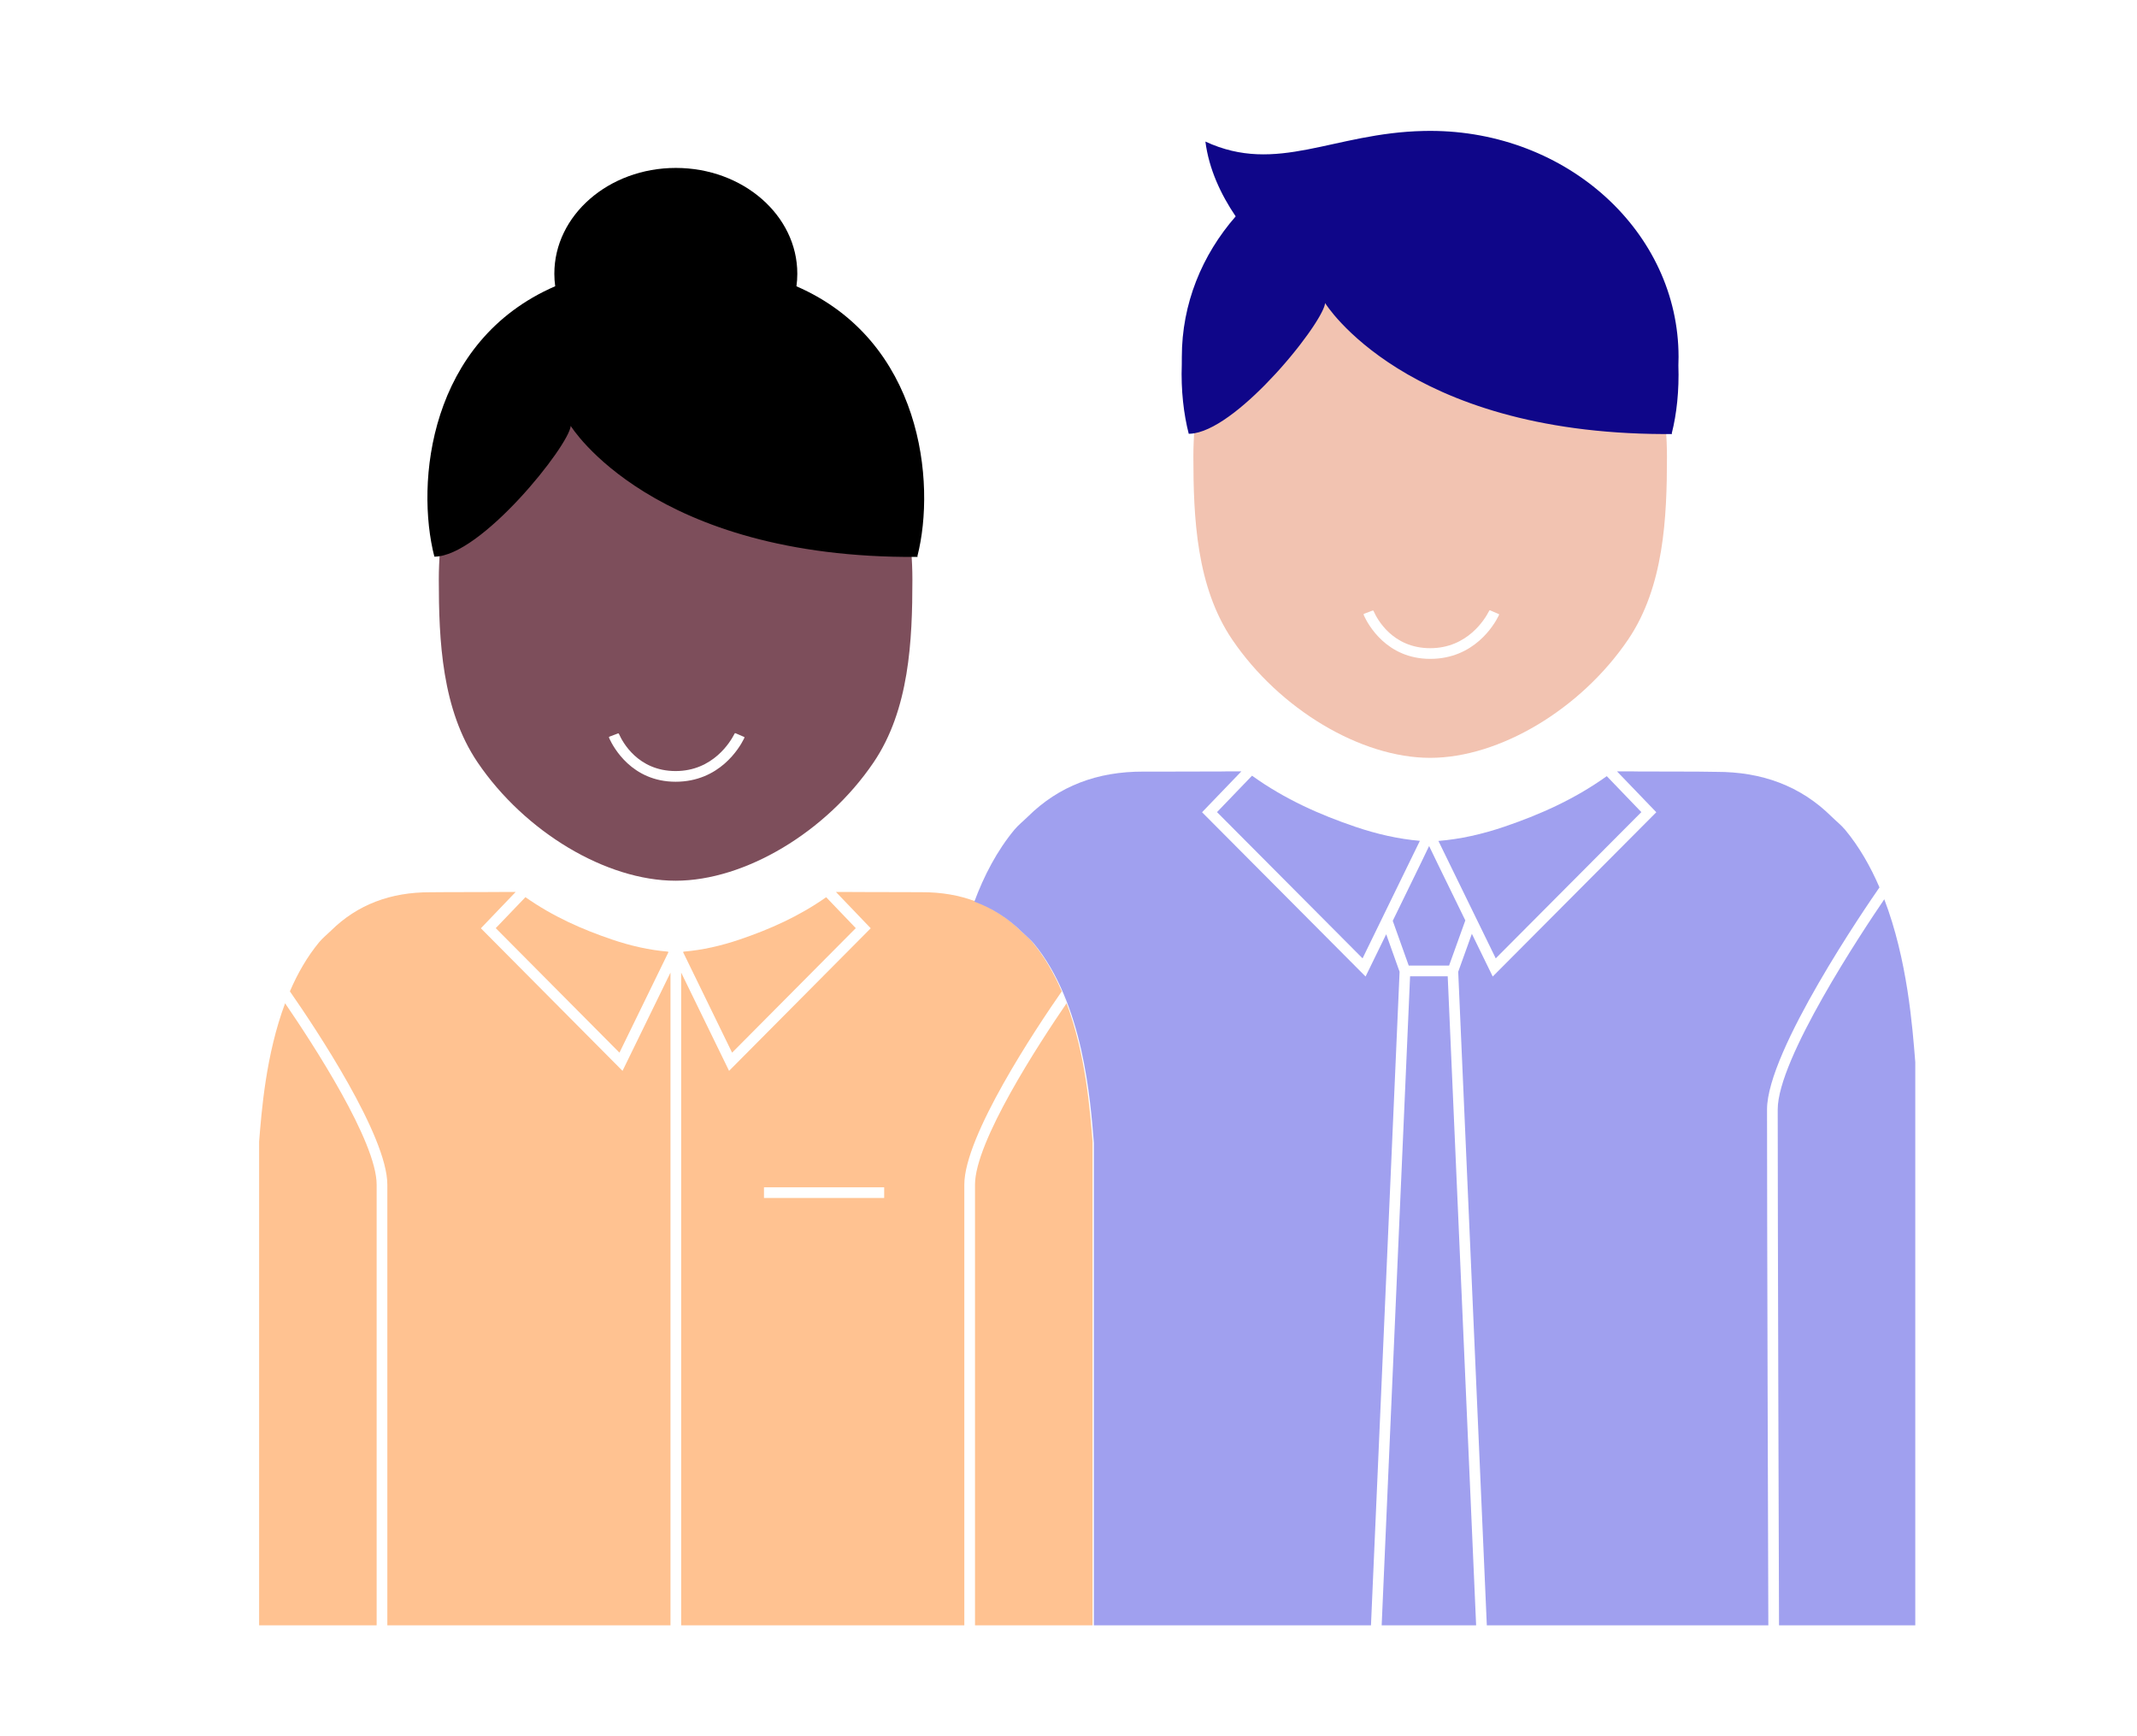 <?xml version="1.0" encoding="utf-8"?>
<!-- Generator: Adobe Illustrator 16.0.0, SVG Export Plug-In . SVG Version: 6.00 Build 0)  -->
<!DOCTYPE svg PUBLIC "-//W3C//DTD SVG 1.1//EN" "http://www.w3.org/Graphics/SVG/1.1/DTD/svg11.dtd">
<svg version="1.1" id="Calque_6" xmlns="http://www.w3.org/2000/svg" xmlns:xlink="http://www.w3.org/1999/xlink" x="0px" y="0px"
	 width="1600px" height="1300px" viewBox="0 0 1600 1300" enable-background="new 0 0 1600 1300" xml:space="preserve">
<path fill="#4545CE" d="M1076.784,302.05"/>
<path fill="#4545CE" d="M1076.784,302.05"/>
<g>
	<g>
		<path fill="#FFC291" d="M640.745,694.949l-22.191-23.163c-20.8,14.638-42.798,24.209-64.691,31.656
			c-14.078,4.788-28.12,7.929-41.811,9.079l-0.664,0.306l36.74,75.36L640.745,694.949z"/>
		<path fill="#FFC291" d="M463.792,788.188l36.74-75.361l-0.682-0.313c-13.66-1.157-27.669-4.293-41.714-9.07
			c-21.91-7.452-43.924-17.033-64.738-31.689l-22.223,23.196L463.792,788.188z"/>
		<path fill="#FFC291" d="M794.955,742.286c-5.71-13.294-12.903-25.938-22.023-36.937c-2.45-2.956-5.996-5.785-8.725-8.484
			c-19.864-19.644-44.739-28.896-74.124-28.824c-1.894,0.004-9.74-0.039-11.825-0.039c-0.058,0.043,0.058-0.043,0,0l-38.24-0.09
			c-1.462-0.045-2.933-0.072-4.417-0.068c-1.499,0.003-6.613,0.021-9.719,0.028l26.038,27.179l-106.05,106.762L510,728.235V1217h212
			V887C722,850.5,775.561,770.174,794.955,742.286z M662,893v4h-90v-4v-4h90V893z"/>
		<path fill="#FFC291" d="M818,854.809c-1.848-22.62-4.957-64.874-19.458-103.588C777.594,781.803,730,854.825,730,887v330h88
			V854.809z"/>
		<path fill="#FFC291" d="M213.458,751.221c-14.501,38.714-17.61,80.968-19.458,103.588V1217h88V887
			C282,854.825,234.407,781.803,213.458,751.221z"/>
		<path fill="#FFC291" d="M360.04,695.051l26.038-27.179c-3.11-0.008-8.187-0.025-9.679-0.028c-1.485-0.004-2.956,0.023-4.417,0.068
			l-38.241,0.09c-0.057-0.043,0.058,0.043,0,0c-2.085,0-9.847,0.086-11.741,0.082c-29.386-0.071-54.343,9.138-74.207,28.781
			c-2.728,2.699-6.274,5.528-8.724,8.484c-9.12,10.999-16.314,23.642-22.023,36.937C236.438,770.173,290,850.499,290,887v330h212
			V728.234l-35.91,73.578L360.04,695.051z"/>
	</g>
</g>
<g>
	<g>
		<path fill="#A0A0EF" d="M869.782,577.754L869.782,577.754C869.814,577.779,869.799,577.767,869.782,577.754z"/>
		<path fill="#A0A0EF" d="M1271.109,577.754L1271.109,577.754C1271.092,577.767,1271.076,577.779,1271.109,577.754z"/>
		<path fill="#A0A0EF" d="M1228.903,608.076l-25.896-26.926c-24.654,17.633-50.798,29.041-76.809,37.888
			c-16.581,5.64-33.12,9.316-49.236,10.62l42.917,87.914L1228.903,608.076z"/>
		<path fill="#A0A0EF" d="M1410.789,673.343C1394.41,697.36,1331,792.804,1331,830.667c0,86.759,0.84,343.769,0.98,386.333H1434
			V795.362C1431.877,768.749,1428.153,718.805,1410.789,673.343z"/>
		<path fill="#A0A0EF" d="M1037.865,699.522l-15.437,31.656L900.001,608.173l29.404-30.574c-3.597-0.01-8.396-0.026-9.932-0.029
			c-1.729-0.004-3.442,0.027-5.146,0.08l-44.546,0.104c0.017,0.013,0.032,0.025-0.001,0c-2.429,0-11.698,0-13.905-0.004
			c-34.229-0.083-63.073,10.744-86.213,33.626c-3.179,3.145-7.31,6.44-10.164,9.883c-13.079,15.774-22.761,34.45-29.995,53.873
			c13.256,4.785,25.182,12.328,35.703,22.732c2.729,2.699,6.274,5.528,8.725,8.484C811.16,751.248,816.363,823.525,819,855.809V1217
			h1h206.464l21.424-489.394L1037.865,699.522z"/>
		<path fill="#A0A0EF" d="M869.781,577.754L869.781,577.754C869.766,577.741,869.748,577.729,869.781,577.754z"/>
		<polygon fill="#A0A0EF" points="1054.737,723 1070,723 1084.938,723 1097.109,689.164 1076.423,646.788 1069.992,633.459 
			1063.563,646.823 1042.77,689.465 		"/>
		<path fill="#A0A0EF" d="M1271.109,577.754L1271.109,577.754C1271.143,577.729,1271.126,577.741,1271.109,577.754z"/>
		<path fill="#A0A0EF" d="M1407.188,664.45c-6.672-15.546-15.082-30.333-25.743-43.19c-2.854-3.443-7.013-6.739-10.19-9.883
			c-23.141-22.882-52.024-33.522-86.254-33.439c-2.206,0.004-11.462-0.184-13.891-0.184c-0.033,0.025-0.018,0.013,0,0l-44.547-0.104
			c-1.703-0.052-3.417-0.084-5.146-0.08c-1.65,0.003-7.076,0.022-10.722,0.031l29.402,30.572L1117.62,731.179l-15.615-31.988
			l-10.225,28.421L1113.204,1217h210.776c-0.142-42.646-0.98-299.58-0.98-386.333C1323,786.854,1397.748,678.018,1407.188,664.45z"
			/>
		<polygon fill="#A0A0EF" points="1070,731 1055.746,731 1034.472,1217 1065,1217 1066,1217 1074,1217 1075,1217 1105.196,1217 
			1083.922,731 		"/>
		<path fill="#A0A0EF" d="M1020.169,717.571l42.906-87.986c-15.848-1.362-32.096-5.006-48.386-10.547
			c-26.174-8.903-52.48-20.406-77.273-38.229l-26.222,27.267L1020.169,717.571z"/>
		<path fill="#A0A0EF" d="M794.797,741.92l3.749,9.295C797.598,748.513,795.889,744.626,794.797,741.92z"/>
		<path fill="#A0A0EF" d="M798.67,752.079l0.143-0.204l-0.267-0.66c0.001,0.002,0.002,0.004,0.002,0.006
			C798.621,751.426,798.67,752.079,798.67,752.079z"/>
	</g>
</g>
<path fill="#7D4E5B" d="M505.828,218.715c-97.758,0-177.29,96.571-177.29,215.272c0,45.502,2.249,97.361,29.105,136.933
	c35.373,52.116,96.306,88.519,148.184,88.519c51.875,0,112.811-36.399,148.185-88.519c26.857-39.572,29.109-91.431,29.109-136.933
	C683.122,315.286,603.589,218.715,505.828,218.715z M556.873,553.406c-3.256,6.483-18.131,31.928-51.043,31.928
	c-32.76,0-46.654-25.971-49.518-32.213c-0.375-0.817-0.354-0.996-0.354-1.204c0-0.229,0.656-0.462,0.656-0.462l5.946-2.245
	c0,0,0.493-0.125,0.611-0.038c0.097,0.072,0.233,0.261,0.481,0.819c2.302,5.171,13.823,27.342,42.177,27.343
	c28.079,0,41.131-22.155,43.838-27.426c0.35-0.682,0.527-0.85,0.55-0.876c0.172-0.188,0.729,0.081,0.729,0.081l5.951,2.565
	c0,0,0.514,0.197,0.508,0.416C557.401,552.255,557.269,552.617,556.873,553.406z"/>
<path fill="#F2C3B1" d="M1070.782,126.715c-97.758,0-177.29,96.571-177.29,215.272c0,45.502,2.249,97.361,29.105,136.933
	c35.372,52.116,96.306,88.519,148.185,88.519c51.875,0,112.811-36.399,148.185-88.519c26.857-39.572,29.109-91.431,29.109-136.933
	C1248.076,223.286,1168.544,126.715,1070.782,126.715z M1121.873,461.406c-3.256,6.482-18.131,31.928-51.043,31.928
	c-32.76,0-46.654-25.971-49.518-32.213c-0.375-0.817-0.354-0.996-0.354-1.205c0-0.229,0.655-0.462,0.655-0.462l5.946-2.245
	c0,0,0.493-0.125,0.611-0.037c0.098,0.072,0.232,0.261,0.481,0.818c2.302,5.172,13.823,27.343,42.177,27.344
	c28.078,0,41.131-22.155,43.838-27.427c0.351-0.682,0.527-0.851,0.551-0.876c0.172-0.188,0.729,0.081,0.729,0.081l5.951,2.565
	c0,0,0.514,0.197,0.508,0.416C1122.401,460.255,1122.269,460.617,1121.873,461.406z"/>
<path d="M596.313,214.357c0.42-3.088,0.643-6.23,0.643-9.417c0-43.743-40.723-79.203-90.956-79.203s-90.957,35.46-90.957,79.203
	c0,3.174,0.222,6.303,0.638,9.38c-94.583,41.004-104.658,147.297-90.467,202.474c34.66,0,100.731-82.914,102.094-97.903
	c0,0,60.886,99.473,259.707,98.11c-0.036-0.218-0.076-0.436-0.117-0.654C700.91,361.134,690.321,255.246,596.313,214.357z"/>
<path fill="#0F0689" d="M1256.624,273.579c0.085-2.101,0.133-4.21,0.133-6.329c0-93.475-83.255-169.25-185.955-169.25
	c-1.588,0-3.157,0.022-4.717,0.054c-0.049,0.001-0.099,0.002-0.147,0.003C998.031,99.512,956.228,130.91,902.5,106
	c2.648,20.596,11.498,39.535,22.668,56.012c-25.236,28.892-40.32,65.459-40.32,105.238c-0.02,2.437-0.051,3.562-0.031,5.594
	c-0.712,19.436,1.477,37.457,5.204,51.949c1.377,0,2.808-0.145,4.277-0.397c0.015-0.002,0.03-0.005,0.045-0.007
	c17.43-3.018,40.958-23.056,60.574-44.405c0.008-0.009,0.016-0.017,0.023-0.025c0.582-0.634,1.16-1.269,1.735-1.905
	c0.05-0.055,0.1-0.11,0.149-0.165c0.545-0.603,1.085-1.205,1.622-1.808c0.078-0.088,0.157-0.177,0.236-0.265
	c0.515-0.579,1.025-1.158,1.533-1.738c0.098-0.111,0.194-0.222,0.292-0.333c0.491-0.562,0.979-1.123,1.463-1.684
	c0.111-0.13,0.224-0.259,0.335-0.389c0.467-0.543,0.931-1.084,1.391-1.626c0.126-0.148,0.252-0.296,0.377-0.445
	c0.45-0.531,0.897-1.062,1.34-1.591c0.127-0.151,0.252-0.302,0.378-0.453c0.437-0.524,0.87-1.046,1.3-1.568
	c0.129-0.157,0.257-0.313,0.386-0.47c0.425-0.518,0.847-1.034,1.264-1.549c0.127-0.156,0.251-0.312,0.377-0.467
	c0.413-0.511,0.823-1.021,1.228-1.529c0.126-0.158,0.249-0.314,0.374-0.471c0.405-0.511,0.81-1.02,1.206-1.526
	c0.1-0.127,0.197-0.253,0.297-0.38c0.415-0.532,0.829-1.063,1.235-1.589c0.066-0.086,0.131-0.172,0.197-0.258
	c1.852-2.407,3.6-4.754,5.226-7.017c0.054-0.075,0.11-0.151,0.163-0.225c0.288-0.402,0.567-0.796,0.848-1.192
	c0.151-0.215,0.307-0.432,0.456-0.645c0.244-0.347,0.479-0.687,0.717-1.029c0.177-0.255,0.357-0.513,0.53-0.766
	c0.218-0.316,0.427-0.626,0.639-0.938c0.185-0.271,0.37-0.544,0.55-0.812c0.197-0.293,0.387-0.581,0.578-0.87
	c0.185-0.278,0.369-0.556,0.548-0.829c0.185-0.282,0.362-0.558,0.541-0.835c0.175-0.271,0.35-0.542,0.52-0.808
	c0.17-0.268,0.335-0.531,0.5-0.794c0.169-0.27,0.337-0.539,0.501-0.804c0.154-0.251,0.306-0.499,0.455-0.745
	c0.161-0.266,0.321-0.53,0.477-0.791c0.142-0.239,0.281-0.474,0.418-0.708c0.15-0.258,0.299-0.513,0.443-0.765
	c0.13-0.227,0.258-0.451,0.382-0.673c0.141-0.249,0.276-0.494,0.409-0.737c0.117-0.213,0.232-0.425,0.344-0.633
	c0.13-0.241,0.254-0.477,0.376-0.711c0.104-0.2,0.207-0.398,0.306-0.593c0.116-0.229,0.227-0.453,0.335-0.675
	c0.092-0.188,0.185-0.377,0.271-0.56c0.104-0.217,0.198-0.427,0.294-0.636c0.079-0.175,0.16-0.352,0.234-0.521
	c0.09-0.208,0.171-0.406,0.253-0.604c0.065-0.159,0.134-0.32,0.194-0.474c0.077-0.199,0.145-0.387,0.214-0.577
	c0.051-0.141,0.106-0.285,0.151-0.42c0.065-0.191,0.118-0.37,0.173-0.551c0.036-0.121,0.078-0.247,0.109-0.362
	c0.053-0.192,0.092-0.37,0.132-0.549c0.021-0.09,0.048-0.188,0.064-0.275c0.051-0.259,0.088-0.504,0.108-0.733
	c0,0,59.653,97.407,253.598,98.104c2.029,0.008,4.051,0.021,6.11,0.006c-0.037-0.218-0.076-0.436-0.117-0.654
	C1255.313,310.128,1257.283,292.544,1256.624,273.579z"/>
</svg>
